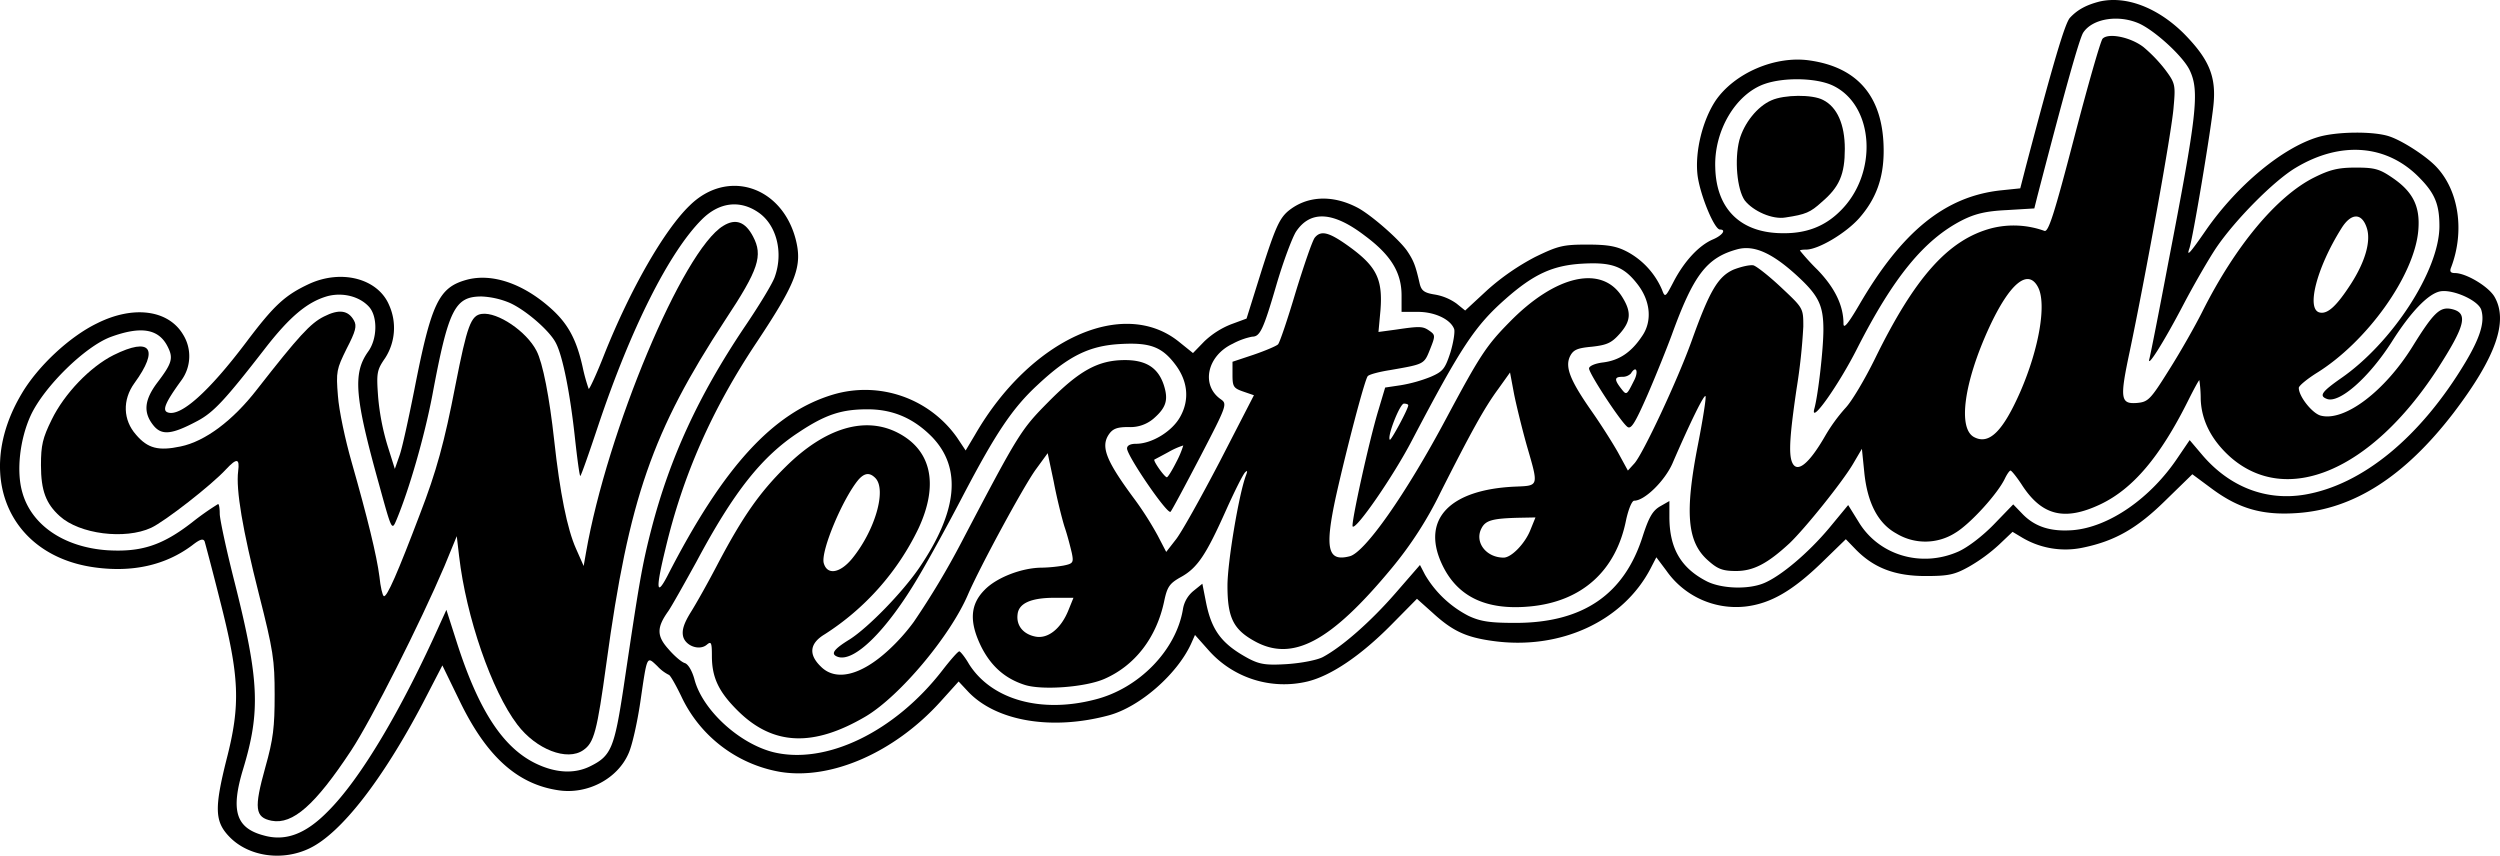 <svg xmlns="http://www.w3.org/2000/svg" width="746.734" height="255.589" viewBox="0 0 746.734 255.589">
  <g id="logo" transform="translate(-11.363 317.556)">
    <path id="Path_27" data-name="Path 27" d="M638.5-317.1c-3.9,1-6.6,2.4-8.9,4.9-1.5,1.8-4.9,13.2-13.1,44.3l-1.7,6.6-5.8.6c-16.6,1.8-29.5,12.2-42.3,34.2-3.4,5.8-4.7,7.3-4.7,5.6,0-5.4-2.6-10.7-7.7-16a69.679,69.679,0,0,1-5.3-5.8c0-.2.8-.3,1.8-.3,3.7,0,11.9-4.9,15.9-9.4,5-5.7,7.3-11.9,7.3-20.1,0-15.8-7.4-24.9-22.1-27-10.2-1.5-22.4,3.7-28.1,12-3.9,5.9-6.2,15.2-5.4,22.2.7,5.8,5,16.3,6.7,16.3,2,0,.7,1.8-2.2,3-4.1,1.8-8.4,6.4-11.6,12.5-2.5,4.8-2.6,4.9-3.5,2.5a23.291,23.291,0,0,0-10.1-11.2c-3.3-1.8-5.9-2.3-12.3-2.3-7.2,0-8.7.4-15.5,3.7a70.593,70.593,0,0,0-14.2,9.8l-6.7,6.2-2.6-2.1a15.627,15.627,0,0,0-6.6-2.7c-3.1-.5-3.9-1.2-4.4-3.3-1.2-5.2-1.7-6.7-3.8-9.8-2.4-3.4-10.6-10.6-14.7-12.8-7.6-4-15.3-3.6-20.9,1.1-2.5,2.2-3.8,5.1-7.7,17.3l-4.6,14.7-4.6,1.7a24.831,24.831,0,0,0-8,5.1l-3.4,3.5-4.1-3.3c-16.6-13.5-44.5-.9-61,27.7l-2.8,4.7-2.6-3.9a33.617,33.617,0,0,0-37-12.8c-18,5.4-32.8,21.6-49.5,54.2-3.3,6.3-3.5,3.9-.6-8,5.2-22,13.9-41.8,27.4-62,11.8-17.8,13.6-22.6,11.5-30.7-4.2-15.8-20.4-21-31.6-10-7.6,7.3-17.7,24.9-25.5,44.4-2.3,5.9-4.5,10.6-4.7,10.4a53.476,53.476,0,0,1-1.8-6.5c-1.9-8.5-4.5-13.2-9.9-17.9-8.1-7.1-17.2-10.2-24.7-8.2-8.4,2.3-10.6,6.9-15.7,33-1.7,8.5-3.6,17.3-4.4,19.5l-1.4,4-2.2-7a71.121,71.121,0,0,1-2.8-14.6c-.5-7-.4-7.9,2.1-11.5a16.607,16.607,0,0,0,1.2-15.8c-3.3-7.9-14.1-10.8-23.8-6.4-7.3,3.4-10.5,6.3-19,17.6-11.1,14.7-19.6,22.3-23.4,20.8-1.6-.6-.7-2.9,4.1-9.5a12.214,12.214,0,0,0,.5-13.8c-4.4-7.3-14.8-8.7-25.6-3.3-8.3,4-17.8,12.9-22.6,21.1-14.2,23.9-4,48.2,21.7,51.8,11.4,1.6,21.3-.6,29.3-6.6,2.3-1.8,3.3-2.1,3.7-1.1.2.7,2.3,8.5,4.5,17.3,5.9,23,6.3,31.3,2,47.9-3.6,14.4-3.5,18.4.8,22.9,5.7,6,15.9,7.5,24.1,3.5,9.3-4.5,21.6-20.2,33.8-43.4l5.8-11.2,5.2,10.7c8,16.5,17.2,24.8,29.5,26.6,8.6,1.3,17.6-3.4,20.9-11,1.1-2.4,2.6-9.2,3.5-15.2,2.1-14.4,1.9-13.9,5.1-10.9a11.9,11.9,0,0,0,3.4,2.6c.4,0,2,2.8,3.7,6.3A40.2,40.2,0,0,0,244.4-87c15.2,2.5,34.1-5.8,47.8-20.9l5.5-6.1,2.9,3.1c8.4,8.8,25,11.6,42,7,9.2-2.5,20.3-12.2,24.5-21.3l1.2-2.7,4,4.5a30.084,30.084,0,0,0,29.6,9.4c7-1.7,15.9-7.7,25-16.9l7.7-7.8,4.7,4.2c5.9,5.4,9.9,7.3,18,8.4,20.1,2.8,38.9-5.9,47.1-21.7l1.7-3.3,3,4a25.407,25.407,0,0,0,23.7,10.7c7.5-.9,14-4.7,22.7-13.1l7.2-7,3,3.1c5.4,5.5,11.7,7.9,20.8,7.9,6.9,0,8.7-.4,13-2.8a49.662,49.662,0,0,0,9-6.6l4-3.8,3,1.8a25.284,25.284,0,0,0,18.1,2.9c9.6-2,16.2-5.8,24.7-14.2l7.9-7.7,5.8,4.3c8.1,6,15.1,8,25.4,7.3,16.9-1.1,32.2-10.9,46.8-29.9,12.7-16.7,16.5-27.5,12.2-34.8-1.9-3.1-8.5-7-11.8-7-1.3,0-1.6-.5-1.1-1.7,4.1-10.8,2.3-22.9-4.4-30-3-3.2-10.1-7.8-14-9.1-4.6-1.6-15.8-1.5-21.4.2-10.6,3.2-24,14.3-33.3,27.6-4.9,7.1-6,8.3-5.1,5.7,1-2.7,6.4-35,7.2-42.8.9-8.6-1.3-13.8-8.9-21.5C655.8-315.3,646.4-318.9,638.5-317.1Zm12.1,6.7c4.9,2.4,12.9,9.8,14.8,13.8,3,6.3,2.2,13.1-6.5,58.1-2.7,14.3-5.2,26.9-5.5,28-1,3.5,4.3-4.9,10.2-16.2,3.1-5.9,7.5-13.5,9.7-16.8,5.7-8.4,17.2-20,23.7-23.9,13.6-8.2,27.5-7,37.2,3.1,4.5,4.6,5.8,7.9,5.8,14.3,0,13.2-14.1,34.9-29.5,45.5-5.7,4-6.5,5.2-4.1,6.1,3.7,1.4,12.5-6.3,19.4-17.1,5.7-9,10.8-14.2,14.3-15,3.7-.8,11.5,2.6,12.4,5.5,1.1,3.6-.3,8.2-4.7,15.6-13.4,22.4-30.8,36.7-48.1,39.6-11.5,1.9-22.3-2.3-30.4-11.7l-3.9-4.6-3.6,5.3c-8.1,12.1-20.5,20.7-31.3,21.6-6.6.5-11.3-1-15-4.8l-2.8-2.9-5.8,6c-3.3,3.4-7.7,6.8-10.6,8.1-11.1,4.9-23.8,1.1-29.8-8.9l-3.1-5-5.7,6.9c-6.3,7.5-14.4,14.3-19.4,16.4-4.7,2-12.7,1.7-17.1-.5-7.8-4-11.2-9.9-11.2-19.3v-4.7l-2.8,1.6c-2.2,1.3-3.3,3.2-5.1,8.7-5.5,17.6-17.9,26.1-38.1,26.1-7.5,0-10.4-.4-14-2.1a32.068,32.068,0,0,1-13-12.3l-1.5-2.9-7.3,8.4c-7.3,8.4-15.9,16-21.7,19.1-1.7.9-6.3,1.8-10.6,2.1-6.3.4-8.2.1-11.5-1.6-8-4.3-11.1-8.3-12.8-16.8l-1.1-5.6-2.6,2.1a8.856,8.856,0,0,0-3.2,5.5c-2,12.2-13.1,23.7-26.3,27-16.2,4.2-30.9,0-37.6-10.6-1.2-2.1-2.6-3.8-2.9-3.8-.4,0-2.6,2.5-5,5.6C278.7-99,258.1-89,242.3-92.9c-10.2-2.6-21.1-12.6-23.5-21.7-.7-2.6-1.9-4.6-2.9-4.9s-3.2-2.2-4.9-4.2c-3.5-3.9-3.5-6.4-.1-11.2,1-1.4,4.8-8.2,8.5-14.9,11.1-20.8,19.5-31.4,30.5-38.6,8.1-5.4,12.9-6.9,20.6-6.9,7.6,0,13.8,2.7,19.3,8.3,8.9,9.3,7.6,22.2-3.9,39.1-5,7.3-15.1,17.7-20.7,21.3-4.9,3-5.8,4.4-3.7,5.2,4.9,1.9,14.7-7.8,24.1-23.7,3.4-5.7,9.4-16.7,13.4-24.4,9.7-18.5,14.7-26.1,22.3-33.1,9.2-8.6,15.4-11.7,24.7-12.2,8.8-.5,12.4.8,16.4,6.1,3.8,5,4.3,10.6,1.5,15.6-2.4,4.4-8.5,8.1-13.2,8.1-1.7,0-2.7.5-2.7,1.4,0,2.2,12.1,19.9,13,18.9.4-.4,4.4-7.9,8.9-16.5,7.9-15.2,8.1-15.7,6.1-17.1-6-4.2-4.1-13,3.6-16.6a20.679,20.679,0,0,1,5.8-2.1c2.3,0,3.3-2,7.2-15.4,2.1-7.2,4.8-14.3,5.9-16,4.3-6.4,11.1-6,20.6,1.3,7.8,5.8,10.9,11,10.9,17.8v4.9h4.9c5,0,9.7,2.2,10.8,5.1.3.8-.2,4-1.1,7-1.6,4.9-2.2,5.7-5.9,7.3a43.362,43.362,0,0,1-8.9,2.5l-4.7.7-2,6.7c-2.7,8.8-8.3,34.2-7.7,34.8,1,1.1,12.2-15.1,17.7-25.7,14.7-28,18.8-34.2,28-42.3,8.4-7.4,14.1-10,22.9-10.5,8.9-.5,12.4.8,16.6,6.3,3.8,5,4.3,11,1.2,15.4-3.2,4.8-6.8,7.2-11.6,7.8-2.5.3-4.2,1.1-4.2,1.8,0,1.5,9.2,15.6,11.4,17.4,1.1.9,2.2-.7,6.1-9.6,2.6-6,5.8-14,7.2-17.8,6.5-17.9,10.4-23.1,19.6-25.6,4.9-1.3,10.2,1,17.5,7.6,6.7,6.1,8.2,9,8.2,16.4,0,5.9-1.6,19.7-2.7,23.6-1.4,5.2,7.3-7.1,12.8-18,10.8-21.2,20-32.5,31.4-38.3,3.8-1.9,7-2.7,13.2-3l8.3-.5.9-3.6c8-30.8,12.5-47,13.7-48.9C636.4-312.1,644.4-313.3,650.6-310.4Zm-92,18.3c12.7,5.8,13.9,26.6,2.2,37.8-4.5,4.4-10,6.5-16.9,6.4-12.5,0-19.9-7.1-20.2-19.6-.4-11,6.1-22,14.8-25C544.3-294.5,553.7-294.3,558.6-292.1Zm-320.7,38c5.4,3.7,7.5,11.9,4.9,19.2-.6,1.9-4.8,8.8-9.3,15.4-13.5,20.2-22,38.6-27.5,59.7-2.9,11.2-3.7,16.1-8.4,47.7-2.7,17.8-3.7,20.3-9.7,23.3-4.8,2.5-10.6,2.2-16.7-.8-9.7-4.8-16.9-15.9-23.3-35.8l-3.2-10-1.6,3.5c-11.8,26.4-24.1,47.1-33.9,56.8-6.6,6.7-12.6,8.9-19,7.1-8.4-2.2-10-7.4-6.2-19.9,5.2-17.2,4.8-26.5-2.5-55.5C79-153.2,77-162.5,77-164.1s-.2-2.9-.5-2.9a81.841,81.841,0,0,0-7.8,5.5c-8.9,6.9-15.2,8.9-25.3,8.3-12.9-.9-22.7-7.5-25.4-17.4-1.8-6.3-.7-15.9,2.6-23,4-8.5,16.1-20.4,23.8-23.3,9-3.3,14.3-2.5,17,2.8,1.8,3.5,1.4,5-3.1,10.9-3.8,5.1-4.2,8.8-1.2,12.6,2.5,3.2,5.5,2.9,13.2-1.2,4.9-2.6,8.3-6.3,20.1-21.5,7.5-9.7,12.8-14.1,18.8-15.8,4.6-1.2,9.6.1,12.4,3.2,2.6,2.9,2.5,9.6-.3,13.4-4.6,6.5-4,13.5,3.3,39.7,3.8,13.8,3.8,13.8,5.2,10.5,3.8-9.1,8.3-24.7,10.7-37.2,4.8-25.7,6.7-29.5,14.7-29.5a24.442,24.442,0,0,1,8.4,1.9c4.9,2.2,12,8.4,13.8,12,2.1,4,4.3,15.4,5.7,28.4.7,6.4,1.4,11.5,1.6,11.3.3-.2,2.7-7.1,5.4-15.2,9.7-28.9,21.1-51.6,30.9-61.4C226.2-257.2,232.4-257.9,237.9-254.1Zm261.5,50.3c-2.2,4.4-2.2,4.4-3.9,2.2-2-2.6-1.9-3.4.4-3.4a3.5,3.5,0,0,0,2.6-1C500.1-208.6,500.9-206.6,499.4-203.8ZM432-196.5c0,1.1-5.2,10.7-5.5,10.3-.9-.9,3-10.8,4.2-10.8C431.4-197,432-196.8,432-196.5Zm-69.2,16.8c-1.3,2.6-2.6,4.7-2.9,4.7-.7,0-4.3-5.1-3.7-5.3.2-.1,2.1-1.1,4.3-2.3a22.064,22.064,0,0,1,4.3-1.9A27.631,27.631,0,0,1,362.8-179.7Z"/>
    <path id="Path_28" data-name="Path 28" d="M639.4-306c-.6.6-4.4,13.9-8.5,29.6-6,23-7.7,28.3-8.9,27.8a27.1,27.1,0,0,0-15.7-.8c-13,3.4-23,14.7-34.9,39-3,6.1-6.9,12.7-8.8,14.7a50.468,50.468,0,0,0-6.1,8.4c-4.9,8.5-8.5,11.3-9.9,7.7-1-2.6-.6-8.3,1.4-21.9a174.454,174.454,0,0,0,2-18.5c0-5.5,0-5.5-6.5-11.6-3.6-3.4-7.4-6.4-8.4-6.7-1.1-.2-3.7.4-6,1.3-4.6,2.1-7.1,6.3-12.5,21.4-4.3,11.9-14.4,33.4-17,36.4l-2,2.2-3-5.5c-1.7-3-5.2-8.5-7.8-12.2-6.5-9.3-8-13.2-6.5-16.4,1-2,2.2-2.5,6.6-2.9,4.4-.5,5.8-1.1,8.2-3.8,3.4-3.8,3.6-6.5.9-10.9-6-9.9-20-6.8-33.9,7.5-6.8,6.9-8.8,10-18.8,28.7-12.1,22.7-24.3,40-28.8,41.1-6.6,1.7-7.5-2.2-4.1-17.9,3.2-14.3,8.6-34.9,9.5-35.9.4-.5,3.4-1.3,6.6-1.8,10.3-1.8,10.2-1.7,12-6.2,1.6-4,1.6-4.3-.1-5.5-2-1.4-2.7-1.5-10.1-.4l-5.2.7.6-6.5c.7-9.1-1.1-12.9-8.8-18.6-6.4-4.7-8.9-5.4-10.8-3.1-.7.8-3.2,8.1-5.7,16.2-2.4,8.1-4.8,15.2-5.3,15.7s-3.8,1.9-7.3,3.1l-6.3,2.1v3.9c0,3.5.3,4,3.2,5l3.2,1.1-10.2,19.8c-5.7,10.9-11.6,21.5-13.2,23.4l-2.8,3.6-2.6-5a98.178,98.178,0,0,0-6.6-10.4c-8.7-11.7-10.4-15.9-8-19.6,1.2-1.8,2.5-2.3,5.9-2.3a10.661,10.661,0,0,0,7.5-2.5c3.8-3.3,4.5-5.6,3.1-10-1.7-5.2-5.3-7.5-11.6-7.5-8,0-13.6,3.1-22.9,12.5-8.2,8.3-8.8,9.2-26,42a239,239,0,0,1-14.2,23.7,58.308,58.308,0,0,1-7.4,8.3c-8.3,7.7-15.9,9.6-20.4,5-3.7-3.6-3.3-6.9,1.2-9.6a77.187,77.187,0,0,0,28-31.6c6.1-13.1,3.9-23.3-6-28.5s-21.9-1.6-33.7,10.1c-7.8,7.7-12.8,14.9-20.1,28.7-2.8,5.4-6.5,12-8.2,14.7-2.1,3.4-2.7,5.4-2.3,7.2.7,2.9,4.9,4.4,7.1,2.5,1.3-1.1,1.5-.6,1.5,3.4,0,6.5,2.1,10.8,7.9,16.5,10.5,10.3,22.5,10.7,38.1,1.5,10.2-6.1,25.2-24,30.5-36.4,3.6-8.3,16.7-32.5,20.3-37.4l3.5-4.8,1.8,8.5c.9,4.8,2.4,10.8,3.2,13.4.9,2.6,1.8,6.2,2.2,7.9.6,2.9.4,3.2-2.6,3.8a44.756,44.756,0,0,1-6.3.6c-5.9,0-13.5,2.9-17.1,6.6-4.4,4.4-4.7,9.6-1,17.1,2.9,5.7,7,9.4,12.9,11.3,5.2,1.7,18.3.7,23.9-1.8,9.1-4,15.5-12.3,17.8-23.2.9-4.3,1.6-5.3,5-7.2,4.9-2.7,7.5-6.6,13.4-19.8,2.6-5.8,5.2-11,5.8-11.5.7-.7.7-.3.2,1-2.1,5.6-5.5,25.9-5.5,32.9,0,9.4,1.7,13,8,16.5,11.4,6.4,22.8.3,41.1-21.8a111.968,111.968,0,0,0,14.5-22.5c9.1-18,13.1-25.3,17.3-31l3.5-4.9,1.2,6.4c.7,3.5,2.4,10.4,3.8,15.4,3.6,12.4,3.7,12-3.6,12.3-19.4.9-27.8,9.7-21.9,22.8,4.5,10,13.2,14.2,26.3,13,15.6-1.4,25.9-10.6,28.9-26,.7-3.1,1.7-5.6,2.4-5.6,3.1,0,9.1-5.9,11.4-11.1,5.4-12.5,9.6-21,9.9-20.1.2.6-.8,6.9-2.2,14.1-4.1,20.8-3.3,29.5,3,35,2.8,2.5,4.3,3.1,8.3,3.1,5.2,0,9.4-2.2,16-8.3,4.7-4.5,15.7-18.2,18.9-23.6l2.7-4.6.7,6.9c.9,9.2,4.1,15.4,9.6,18.4a16.668,16.668,0,0,0,17.6-.2c4.4-2.6,12.8-11.8,14.9-16.4.6-1.2,1.3-2.2,1.6-2.2s2,2.1,3.6,4.6c5.9,8.9,12.6,10.5,23.2,5.5,9.7-4.6,17.8-14.1,26.2-30.9,1.7-3.4,3.2-6.2,3.4-6.2a39.5,39.5,0,0,1,.4,5.6c.2,6.5,3.3,12.4,8.9,17.4,16.8,14.7,41.9,4.1,61.6-26,8.7-13.5,9.6-17.2,4.2-18.3-3.3-.6-5.2,1.2-11.4,11.2-8.3,13.4-20.3,22.5-27.4,20.7-2.5-.6-6.6-5.7-6.6-8.3,0-.6,2.3-2.5,5.1-4.3,15.2-9.3,29.5-29.3,30.6-42.8.6-7.1-1.6-11.5-7.8-15.7-3.8-2.6-5.3-3-10.9-3-5.2,0-7.7.6-12.5,3-11.1,5.6-23.4,20.3-33.3,40-2.2,4.4-6.7,12.3-10,17.5-5.5,8.8-6.2,9.5-9.5,9.8-5,.4-5.2-1.3-2.2-15.4,4.6-21.9,12.6-65.8,13.1-72.9.6-6.6.5-7.2-2.4-11.1a43.651,43.651,0,0,0-6.6-6.9C647.7-306.5,641.1-307.8,639.4-306Zm78.9,56.5c1.3,3.9-.4,10-4.7,16.7-4.2,6.5-6.9,9.1-9.3,8.6-4.2-.8-1-13.3,6.4-25.1C713.6-254,716.8-254.1,718.3-249.5Zm-98.2,17.7c2.6,4.9.4,18.2-5.3,31.3-5.2,11.8-9.3,15.9-13.8,13.5-4.9-2.6-3-16.4,4.5-32.7C611.6-232.9,617.1-237.5,620.1-231.8Zm-347.3,57c3.5,3.5-.1,15.8-7,24.2-3.6,4.3-7.4,4.9-8.4,1.2-.9-3.6,5.7-19.3,10.4-24.9C269.6-176.3,271.1-176.5,272.8-174.8Zm195.7,15.5c-1.6,4.1-5.7,8.3-8,8.3-5.3,0-8.8-4.7-6.6-8.8,1.2-2.3,3.2-2.9,10.9-3.1l5.2-.1Zm-138,24c-2.2,5.5-6.1,8.6-9.8,7.9s-5.8-3.3-5.4-6.6c.3-3.3,3.9-5,11-5H332Z"/>
    <path id="Path_33" data-name="Path 33" d="M540.5-287.6c-4.2,1.8-8.2,6.8-9.6,11.9-1.5,5.8-.7,14.7,1.6,18,2.5,3.2,8.3,5.8,12.2,5.1,6-.9,7.4-1.5,10.8-4.6,5.3-4.5,6.9-8.3,6.9-15.9,0-7.3-2.3-12.5-6.5-14.6C552.7-289.4,544.3-289.3,540.5-287.6Z"/>
    <path id="Path_34" data-name="Path 34" d="M227.4-250.1c-12.1,7.3-34.7,61.4-41,97.6l-.7,4-2.3-5.2c-2.6-5.8-4.8-16.7-6.5-32.3-1.4-12.8-3.4-23.2-5.3-26.8-3-5.8-11.6-11.6-16.3-11-3.3.4-4.4,3.5-7.9,21.3-3.3,17.1-5.7,25.8-10.6,38.5-6.6,17.4-9.9,25-10.8,24.5-.4-.2-1-2.8-1.3-5.8-.8-6.3-3.6-17.7-8.3-34.2-1.9-6.6-3.8-15.5-4.1-19.8-.6-7.3-.4-8,2.6-14.1,2.7-5.2,3.1-6.8,2.2-8.4-1.7-3.1-4.5-3.5-9-1.2-4,2-7.5,5.8-20,21.8-7.2,9.3-15.5,15.5-22.8,17-6.6,1.4-9.8.6-13.3-3.5-3.9-4.4-4.1-10.4-.5-15.4,7.5-10.3,4.9-13.9-6.2-8.4-7,3.5-14.7,11.5-18.5,19.3-2.7,5.5-3.2,7.6-3.2,13.6,0,7.6,1.5,11.5,5.6,15.2,5.9,5.4,19.5,7.1,27.3,3.5,4.1-1.9,18.1-12.8,22.4-17.5,3.2-3.4,4.1-3.3,3.6.6-.7,5.5,1.3,17.4,6.2,36.7,4.3,16.9,4.7,19.7,4.7,30.1,0,9.6-.4,13.2-2.8,21.7-3.4,12.2-3.1,14.9,1.9,15.9,6.3,1.2,13-4.7,23.7-20.9,6.1-9.2,20.8-38.4,27.9-55.1l3.7-9,.7,6c2.1,18.1,9.7,40.2,17.4,50.3,5.6,7.4,14.9,11,19.7,7.6,3.2-2.2,4.1-5.5,6.9-26,6.7-49.1,13.7-69.2,35.5-102.5,10-15.1,11.3-19.2,8.3-24.9C234-251.3,231.1-252.4,227.4-250.1Z"/>
  </g>
</svg>
